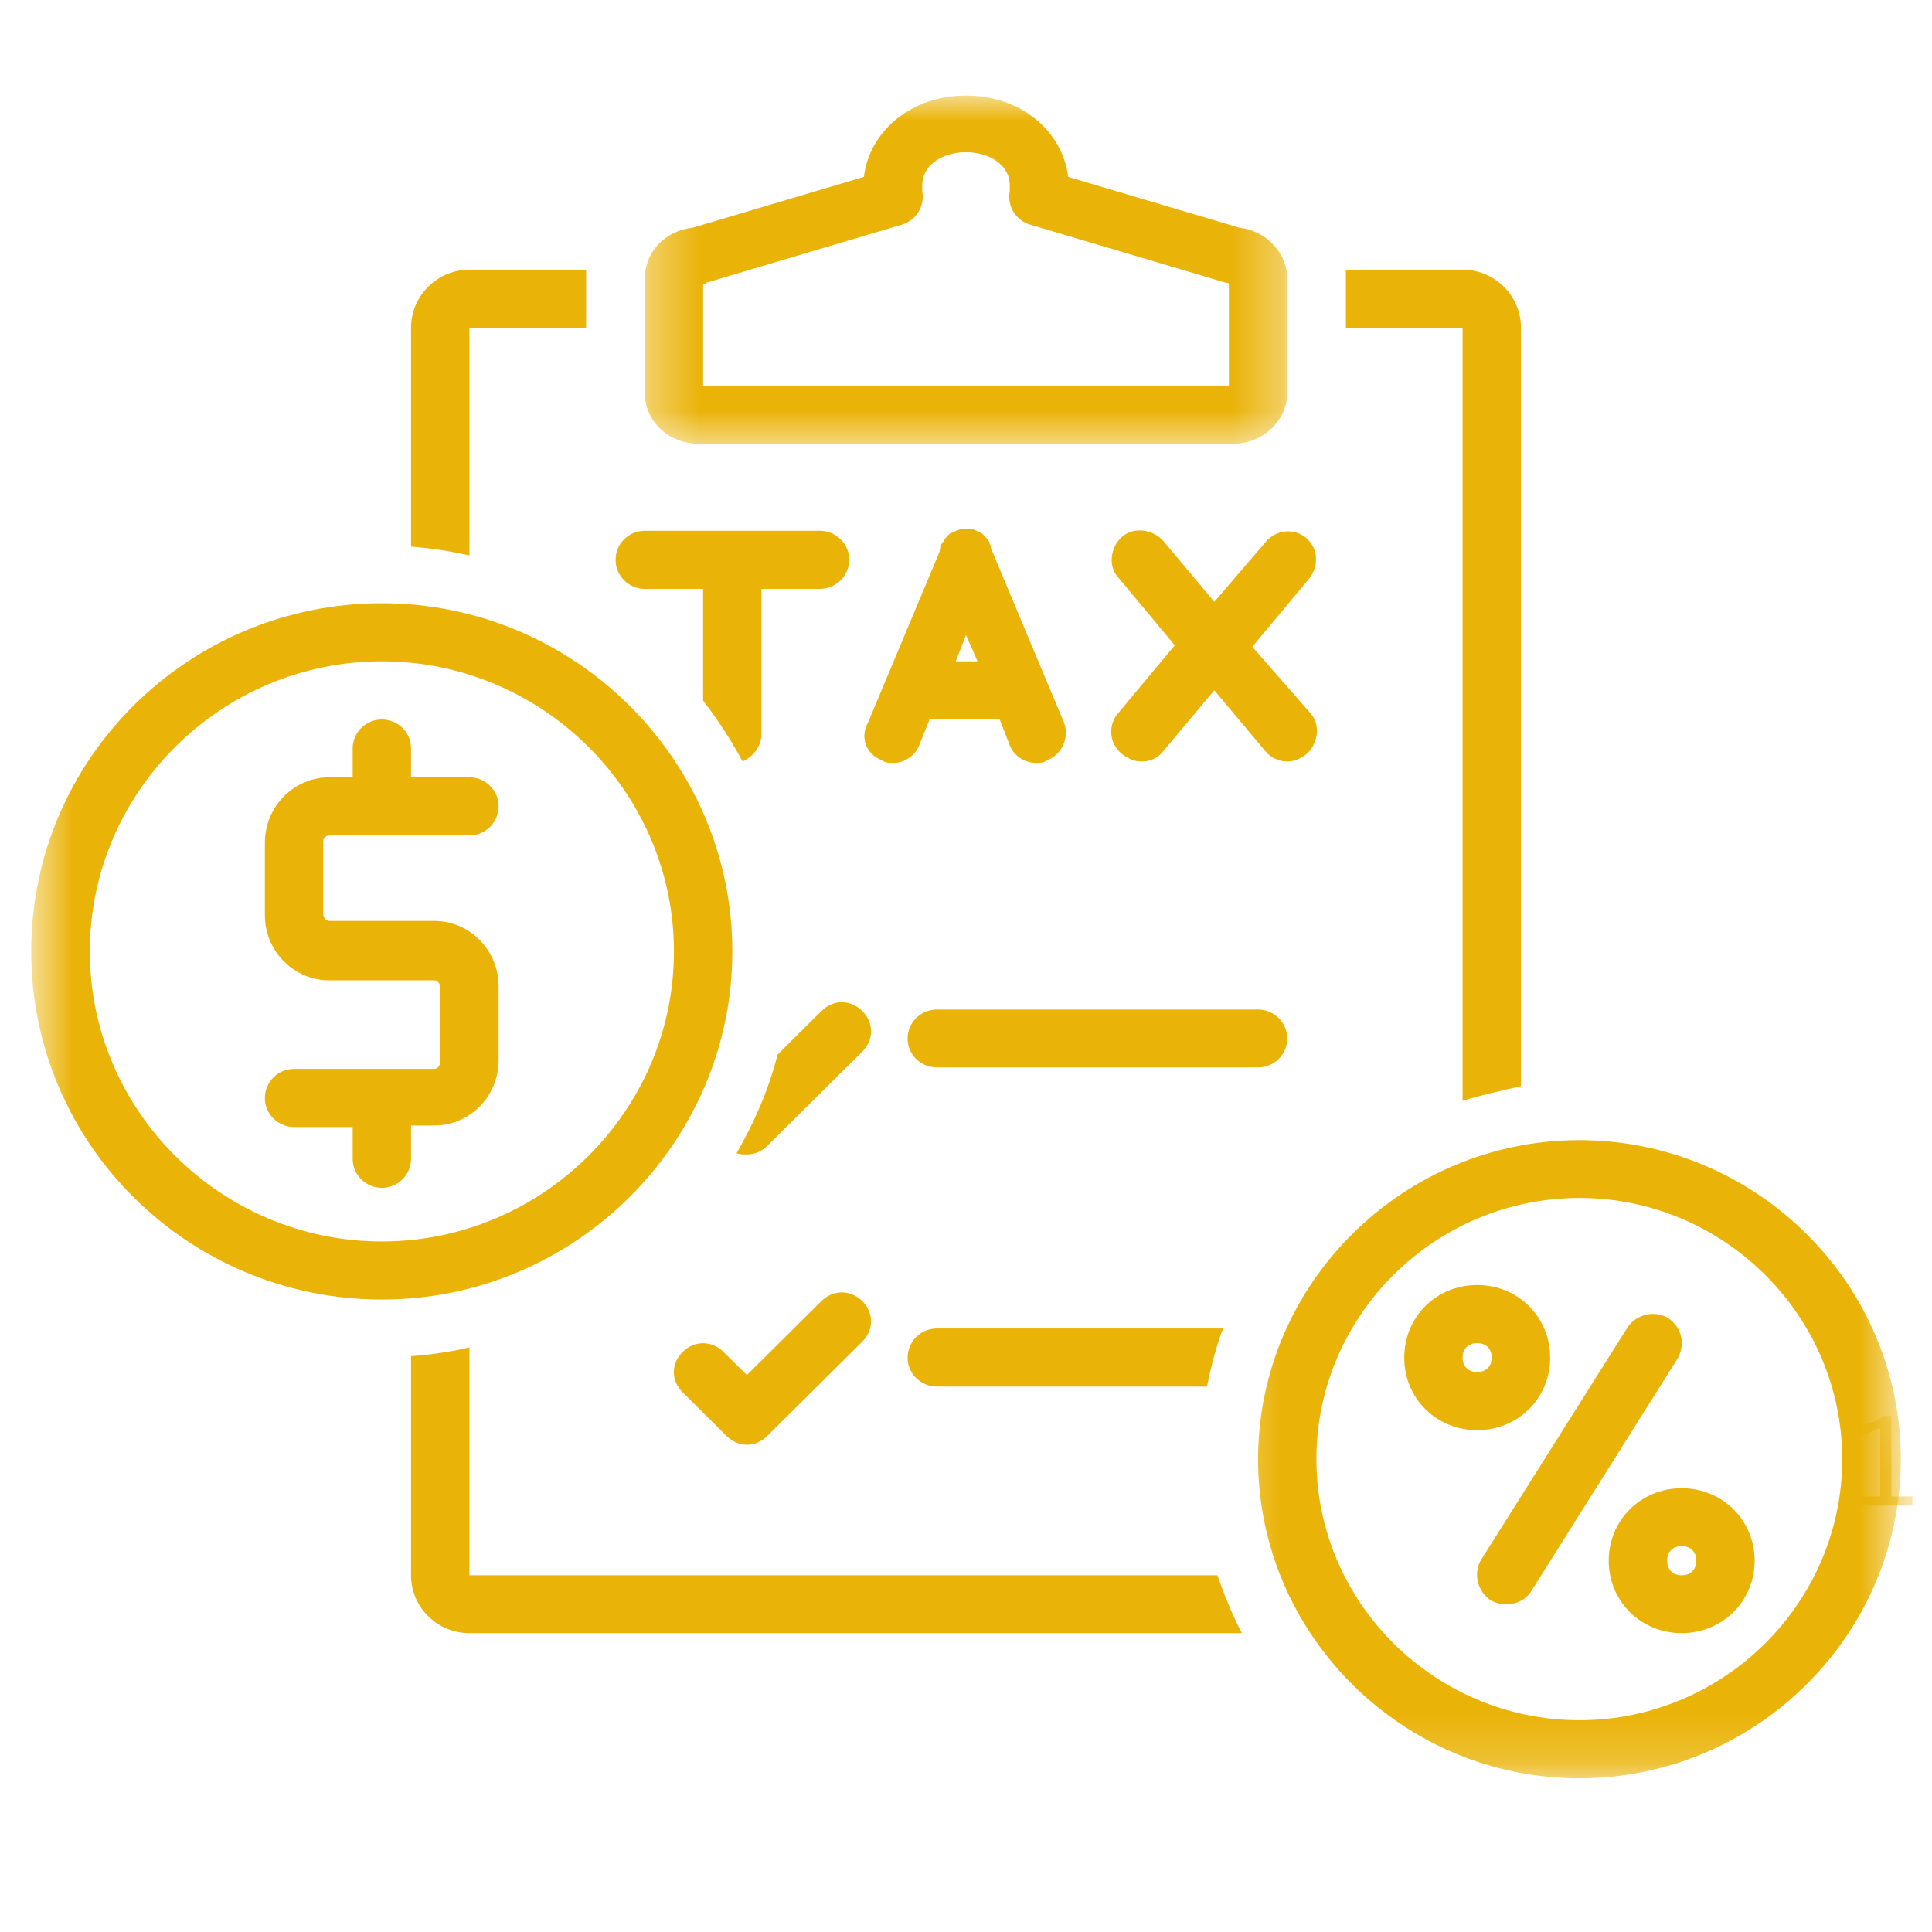 <svg width="40" height="40" viewBox="0 0 40 40" fill="none" xmlns="http://www.w3.org/2000/svg">
<mask id="mask0_341_798" style="mask-type:luminance" maskUnits="userSpaceOnUse" x="37" y="29" width="3" height="3">
<path d="M37.334 29.333H39.354V32H37.334V29.333Z" fill="white"/>
</mask>
<g mask="url(#mask0_341_798)">
<path d="M38.428 31.171V30.983H38.928V29.587L38.907 29.566C38.824 29.608 38.745 29.645 38.678 29.671C38.62 29.686 38.542 29.707 38.449 29.733V29.525C38.542 29.514 38.641 29.494 38.74 29.462C38.834 29.421 38.917 29.374 38.99 29.316H39.157V30.983H39.594V31.171H38.428Z" fill="#EAB308"/>
</g>
<mask id="mask1_341_798" style="mask-type:luminance" maskUnits="userSpaceOnUse" x="13" y="1" width="14" height="9">
<path d="M13.334 1.979H26.667V9.334H13.334V1.979Z" fill="white"/>
</mask>
<g mask="url(#mask1_341_798)">
<path d="M25.531 9.188C26.141 9.188 26.651 8.709 26.651 8.136V5.766C26.651 5.224 26.198 4.771 25.656 4.714L22.115 3.662C21.995 2.698 21.12 1.979 20 1.979C18.88 1.979 18.005 2.698 17.886 3.662L14.344 4.714C13.771 4.771 13.349 5.224 13.349 5.766V8.136C13.349 8.709 13.834 9.188 14.469 9.188H25.531ZM14.557 5.886C14.589 5.886 14.62 5.886 14.62 5.854L18.672 4.651C18.974 4.563 19.151 4.261 19.094 3.964C19.094 3.933 19.094 3.901 19.094 3.839C19.094 3.391 19.547 3.151 20 3.151C20.453 3.151 20.906 3.391 20.906 3.839C20.906 3.87 20.906 3.901 20.906 3.964C20.849 4.261 21.026 4.563 21.328 4.651L25.38 5.854C25.412 5.854 25.443 5.854 25.443 5.886V7.985H14.557V5.886Z" fill="#EAB308"/>
</g>
<path d="M17.005 26.938L15.463 28.469L14.979 27.99C14.739 27.75 14.375 27.75 14.135 27.99C13.89 28.229 13.89 28.588 14.135 28.828L15.041 29.729C15.161 29.849 15.312 29.912 15.463 29.912C15.614 29.912 15.765 29.849 15.885 29.729L17.854 27.776C18.094 27.537 18.094 27.177 17.854 26.938C17.609 26.698 17.25 26.698 17.005 26.938Z" fill="#EAB308"/>
<path d="M26.651 21.5C26.651 21.172 26.38 20.901 26.047 20.901H19.396C19.062 20.901 18.791 21.172 18.791 21.5C18.791 21.834 19.062 22.099 19.396 22.099H26.047C26.38 22.099 26.651 21.834 26.651 21.5Z" fill="#EAB308"/>
<path d="M18.245 15.734C18.339 15.796 18.396 15.796 18.49 15.796C18.729 15.796 18.943 15.646 19.031 15.432L19.245 14.896H20.698L20.906 15.432C21 15.671 21.24 15.796 21.453 15.796C21.542 15.796 21.604 15.796 21.693 15.734C21.995 15.614 22.146 15.255 22.026 14.953L20.516 11.349V11.317C20.516 11.291 20.484 11.26 20.484 11.229C20.484 11.198 20.453 11.198 20.453 11.166L20.422 11.14C20.391 11.109 20.391 11.109 20.365 11.078L20.333 11.046C20.271 11.021 20.182 10.958 20.12 10.958H20.089C20.063 10.958 20.031 10.958 20 10.958C19.969 10.958 19.938 10.958 19.912 10.958H19.88C19.787 10.989 19.729 11.021 19.667 11.046L19.636 11.078C19.609 11.078 19.609 11.109 19.578 11.14C19.578 11.14 19.547 11.166 19.547 11.198L19.516 11.229C19.484 11.26 19.484 11.291 19.484 11.317C19.484 11.317 19.484 11.317 19.484 11.349L17.974 14.953C17.792 15.281 17.943 15.614 18.245 15.734ZM20 13.151L20.24 13.692H19.787L20 13.151Z" fill="#EAB308"/>
<path d="M27.047 11.141C26.802 10.927 26.412 10.959 26.198 11.229L25.141 12.459L24.084 11.198C23.87 10.959 23.479 10.901 23.235 11.11C22.995 11.318 22.933 11.709 23.146 11.948L24.323 13.36L23.146 14.771C22.933 15.016 22.964 15.406 23.235 15.615C23.354 15.703 23.479 15.766 23.63 15.766C23.813 15.766 23.964 15.703 24.084 15.552L25.141 14.292L26.198 15.552C26.318 15.703 26.5 15.766 26.651 15.766C26.802 15.766 26.927 15.703 27.047 15.615C27.287 15.406 27.349 15.016 27.136 14.771L25.927 13.391L27.104 11.979C27.318 11.709 27.287 11.349 27.047 11.141Z" fill="#EAB308"/>
<path d="M30.281 6.786V22.791C30.672 22.672 31.068 22.583 31.49 22.489V6.786C31.49 6.125 30.948 5.583 30.281 5.583H27.865C27.865 5.64 27.865 5.703 27.865 5.765V6.786H30.281Z" fill="#EAB308"/>
<path d="M18.791 28.109C18.791 28.437 19.062 28.708 19.396 28.708H24.989C25.078 28.286 25.172 27.895 25.323 27.505H19.396C19.062 27.505 18.791 27.776 18.791 28.109Z" fill="#EAB308"/>
<mask id="mask2_341_798" style="mask-type:luminance" maskUnits="userSpaceOnUse" x="25" y="22" width="15" height="15">
<path d="M25.334 22.667H39.354V36.818H25.334V22.667Z" fill="white"/>
</mask>
<g mask="url(#mask2_341_798)">
<path d="M32.698 23.605C29.042 23.605 26.047 26.578 26.047 30.209C26.047 33.844 29.042 36.818 32.698 36.818C36.359 36.818 39.354 33.844 39.354 30.209C39.354 26.578 36.359 23.605 32.698 23.605ZM32.698 35.615C29.708 35.615 27.255 33.183 27.255 30.209C27.255 27.24 29.708 24.802 32.698 24.802C35.693 24.802 38.141 27.24 38.141 30.209C38.141 33.183 35.693 35.615 32.698 35.615Z" fill="#EAB308"/>
</g>
<path d="M34.547 27.297C34.271 27.115 33.88 27.209 33.698 27.48L30.672 32.282C30.495 32.553 30.583 32.943 30.854 33.126C30.948 33.183 31.068 33.214 31.188 33.214C31.401 33.214 31.583 33.126 31.703 32.943L34.724 28.141C34.906 27.839 34.818 27.48 34.547 27.297Z" fill="#EAB308"/>
<path d="M32.094 28.11C32.094 27.266 31.432 26.605 30.583 26.605C29.734 26.605 29.073 27.266 29.073 28.11C29.073 28.948 29.734 29.61 30.583 29.61C31.432 29.61 32.094 28.948 32.094 28.11ZM30.583 28.407C30.401 28.407 30.281 28.287 30.281 28.11C30.281 27.927 30.401 27.808 30.583 27.808C30.765 27.808 30.885 27.927 30.885 28.11C30.885 28.287 30.765 28.407 30.583 28.407Z" fill="#EAB308"/>
<path d="M34.818 30.812C33.969 30.812 33.307 31.474 33.307 32.312C33.307 33.151 33.969 33.812 34.818 33.812C35.661 33.812 36.328 33.151 36.328 32.312C36.328 31.474 35.661 30.812 34.818 30.812ZM34.818 32.615C34.635 32.615 34.516 32.495 34.516 32.312C34.516 32.13 34.635 32.01 34.818 32.01C35 32.01 35.12 32.13 35.12 32.312C35.12 32.495 35 32.615 34.818 32.615Z" fill="#EAB308"/>
<path d="M8.51 6.786V11.317C8.932 11.349 9.328 11.411 9.719 11.5V6.786H12.135V5.765C12.135 5.703 12.135 5.64 12.135 5.583H9.719C9.052 5.583 8.51 6.125 8.51 6.786Z" fill="#EAB308"/>
<path d="M9.719 32.614V27.895C9.328 27.989 8.932 28.047 8.51 28.078V32.614C8.51 33.276 9.052 33.812 9.719 33.812H25.713C25.505 33.422 25.354 33.031 25.203 32.614H9.719Z" fill="#EAB308"/>
<path d="M17.854 20.933C17.609 20.688 17.25 20.688 17.005 20.933L16.099 21.834C15.917 22.552 15.615 23.245 15.25 23.875C15.312 23.901 15.406 23.901 15.463 23.901C15.615 23.901 15.766 23.844 15.885 23.724L17.854 21.771C18.094 21.532 18.094 21.172 17.854 20.933Z" fill="#EAB308"/>
<path d="M15.375 15.765C15.583 15.671 15.765 15.463 15.765 15.192V12.192H16.974C17.307 12.192 17.583 11.921 17.583 11.588C17.583 11.26 17.307 10.989 16.974 10.989H13.349C13.015 10.989 12.745 11.26 12.745 11.588C12.745 11.921 13.015 12.192 13.349 12.192H14.557V14.505C14.859 14.896 15.13 15.312 15.375 15.765Z" fill="#EAB308"/>
<mask id="mask3_341_798" style="mask-type:luminance" maskUnits="userSpaceOnUse" x="0" y="12" width="16" height="16">
<path d="M0.646 12H16V28H0.646V12Z" fill="white"/>
</mask>
<g mask="url(#mask3_341_798)">
<path d="M15.162 19.698C15.162 15.734 11.896 12.489 7.906 12.489C3.912 12.489 0.646 15.703 0.646 19.698C0.646 23.692 3.912 26.906 7.906 26.906C11.896 26.906 15.162 23.661 15.162 19.698ZM7.906 25.703C4.578 25.703 1.86 23 1.86 19.698C1.86 16.395 4.578 13.692 7.906 13.692C11.229 13.692 13.953 16.395 13.953 19.698C13.953 23 11.229 25.703 7.906 25.703Z" fill="#EAB308"/>
</g>
<path d="M6.818 17.297H9.719C10.052 17.297 10.323 17.026 10.323 16.692C10.323 16.364 10.052 16.093 9.719 16.093H8.51V15.495C8.51 15.161 8.24 14.896 7.906 14.896C7.573 14.896 7.302 15.161 7.302 15.495V16.093H6.818C6.089 16.093 5.484 16.692 5.484 17.448V18.948C5.484 19.698 6.089 20.297 6.818 20.297H8.995C9.052 20.297 9.115 20.359 9.115 20.448V21.979C9.115 22.073 9.052 22.13 8.995 22.13H6.089C5.755 22.13 5.484 22.401 5.484 22.734C5.484 23.062 5.755 23.333 6.089 23.333H7.302V23.994C7.302 24.323 7.573 24.593 7.906 24.593C8.24 24.593 8.51 24.323 8.51 23.994V23.302H8.995C9.719 23.302 10.323 22.703 10.323 21.953V20.422C10.323 19.666 9.719 19.067 8.995 19.067H6.818C6.755 19.067 6.693 19.01 6.693 18.916V17.416C6.693 17.354 6.755 17.297 6.818 17.297Z" fill="#EAB308"/>
</svg>
